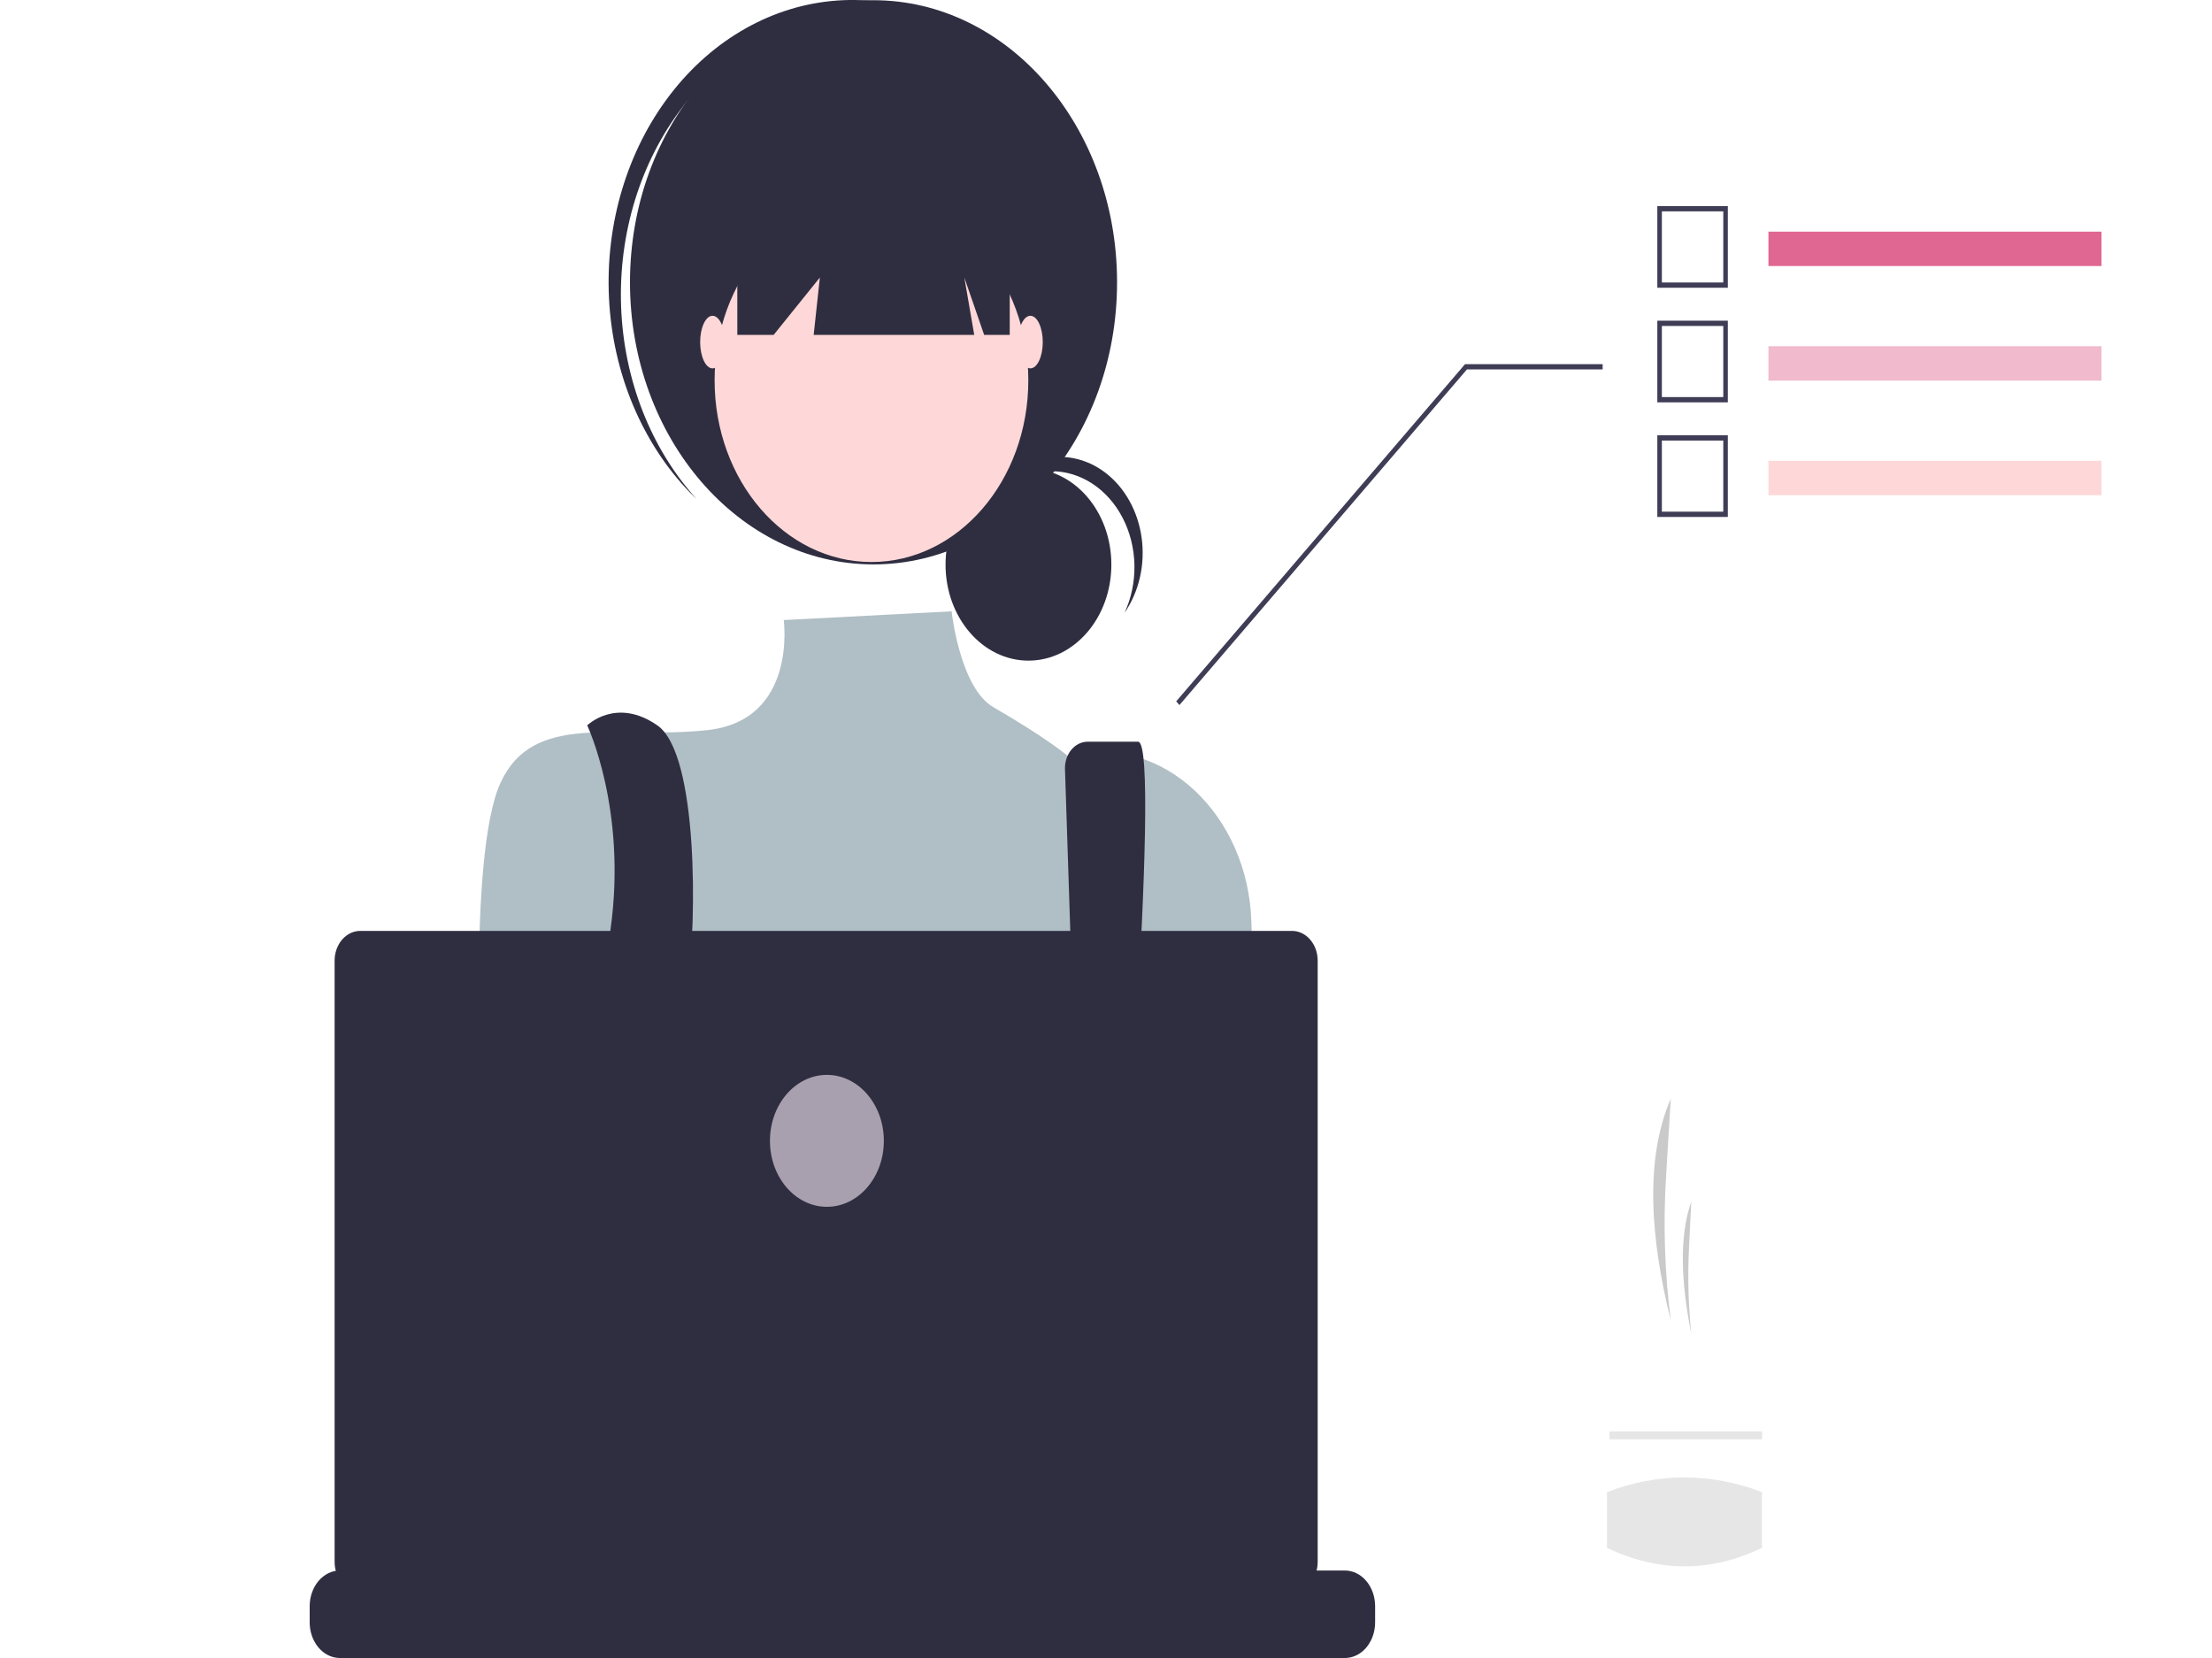 <svg width="619" height="464" viewBox="0 0 619 464" fill="none" xmlns="http://www.w3.org/2000/svg">
<g clip-path="url(#clip0_9_157)">
<path d="M467.545 369.502C465.85 356.279 465.402 342.881 466.209 329.546L467.545 307.476C460.187 324.434 461.85 346.753 467.545 369.502V369.502Z" fill="#CACACA"/>
<path d="M473.282 373.194C472.466 365.304 472.251 357.345 472.639 349.411L473.282 336.274C469.742 346.368 470.542 359.653 473.282 373.194Z" fill="#CACACA"/>
<path d="M493.103 400.591H450.394V402.806H493.103V400.591Z" fill="#E6E6E6"/>
<path d="M493.046 433.187C478.754 440.038 464.307 440.114 449.699 433.187V417.581C463.762 412.11 478.983 412.11 493.046 417.581V433.187Z" fill="#E6E6E6"/>
<path d="M287.798 184.883C300.612 184.883 310.999 172.85 310.999 158.008C310.999 143.165 300.612 131.133 287.798 131.133C274.985 131.133 264.598 143.165 264.598 158.008C264.598 172.85 274.985 184.883 287.798 184.883Z" fill="#2F2E41"/>
<path d="M294.262 131.873C298.277 131.873 302.223 133.081 305.715 135.377C309.207 137.674 312.124 140.98 314.182 144.974C316.241 148.967 317.369 153.511 317.457 158.161C317.545 162.811 316.59 167.408 314.686 171.502C316.697 168.587 318.162 165.218 318.987 161.611C319.813 158.004 319.98 154.237 319.48 150.55C318.979 146.864 317.82 143.338 316.078 140.199C314.336 137.06 312.049 134.375 309.362 132.317C306.675 130.258 303.647 128.87 300.471 128.242C297.295 127.614 294.041 127.759 290.917 128.668C287.792 129.577 284.865 131.23 282.323 133.522C279.78 135.814 277.677 138.694 276.149 141.979C278.317 138.825 281.072 136.278 284.208 134.528C287.345 132.779 290.781 131.871 294.262 131.873Z" fill="#2F2E41"/>
<path d="M244.444 157.951C282.084 157.951 312.596 122.606 312.596 79.006C312.596 35.406 282.084 0.061 244.444 0.061C206.805 0.061 176.293 35.406 176.293 79.006C176.293 122.606 206.805 157.951 244.444 157.951Z" fill="#2F2E41"/>
<path d="M190.956 30.025C202.7 14.727 219.114 5.312 236.737 3.768C254.359 2.223 271.81 8.67 285.406 21.748C284.849 21.134 284.297 20.515 283.718 19.919C270.208 6.019 252.485 -1.097 234.447 0.135C216.408 1.368 199.531 10.848 187.525 26.492C175.519 42.135 169.368 62.662 170.425 83.558C171.481 104.453 179.658 124.008 193.158 137.922C193.737 138.518 194.332 139.08 194.923 139.649C182.119 125.539 174.547 106.219 173.807 85.766C173.067 65.313 179.216 45.326 190.956 30.025Z" fill="#2F2E41"/>
<path d="M243.867 157.282C268.109 157.282 287.761 134.517 287.761 106.436C287.761 78.355 268.109 55.59 243.867 55.59C219.625 55.59 199.973 78.355 199.973 106.436C199.973 134.517 219.625 157.282 243.867 157.282Z" fill="#FED8D8"/>
<path d="M266.29 171.085L219.317 173.531C219.317 173.531 223.238 201.67 197.825 204.346C172.413 207.023 149.31 198.994 140.069 219.065C130.828 239.136 134.811 310.602 134.811 310.602C134.811 310.602 152.138 382.857 165.999 393.561C179.861 404.265 301.148 389.547 301.148 389.547L351.907 315.305L350.188 258.049C349.29 228.151 325.724 205.703 300.343 211.236C299.845 211.344 299.343 211.461 298.838 211.587C298.838 211.587 293.262 206.759 277.963 197.898C268.607 192.48 266.29 171.085 266.29 171.085Z" fill="#B0BEC5"/>
<path d="M164.327 203.008C164.327 203.008 175.491 226.473 170.87 259.925C166.25 293.376 185.636 364.124 185.636 364.124L199.498 360.11C199.498 360.11 190.257 290.531 192.567 274.475C194.877 258.418 195.515 211.037 183.964 203.008C172.413 194.98 164.327 203.008 164.327 203.008Z" fill="#2F2E41"/>
<path d="M298.025 215.312L302.88 363.455L312.121 370.145C312.121 370.145 325.405 207.573 318.474 207.573H304.372C303.538 207.573 302.711 207.763 301.94 208.133C301.169 208.503 300.468 209.045 299.878 209.729C299.288 210.413 298.82 211.224 298.5 212.117C298.181 213.011 298.017 213.968 298.017 214.935C298.017 215.061 298.019 215.186 298.025 215.312Z" fill="#2F2E41"/>
<path d="M191.989 360.779C195.179 360.779 197.765 357.784 197.765 354.089C197.765 350.394 195.179 347.398 191.989 347.398C188.8 347.398 186.214 350.394 186.214 354.089C186.214 357.784 188.8 360.779 191.989 360.779Z" fill="#A9A0AF"/>
<path d="M307.501 367.469C310.691 367.469 313.276 364.474 313.276 360.779C313.276 357.084 310.691 354.089 307.501 354.089C304.311 354.089 301.725 357.084 301.725 360.779C301.725 364.474 304.311 367.469 307.501 367.469Z" fill="#A9A0AF"/>
<path d="M206.326 42.878V93.724H216.491L229.428 77.668L227.696 93.724H272.629L269.857 77.668L275.401 93.724H282.563V42.878H206.326Z" fill="#2F2E41"/>
<path d="M199.395 103.091C201.309 103.091 202.86 99.796 202.86 95.732C202.86 91.667 201.309 88.373 199.395 88.373C197.481 88.373 195.93 91.667 195.93 95.732C195.93 99.796 197.481 103.091 199.395 103.091Z" fill="#FED8D8"/>
<path d="M288.339 103.091C290.253 103.091 291.804 99.796 291.804 95.732C291.804 91.667 290.253 88.373 288.339 88.373C286.425 88.373 284.874 91.667 284.874 95.732C284.874 99.796 286.425 103.091 288.339 103.091Z" fill="#FED8D8"/>
<path d="M384.812 449.504V454.016C384.814 455.255 384.619 456.483 384.238 457.637C384.069 458.151 383.865 458.648 383.628 459.123C382.877 460.61 381.812 461.842 380.537 462.697C379.261 463.552 377.82 464.001 376.353 464H95.118C93.652 464.001 92.21 463.552 90.935 462.697C89.66 461.842 88.594 460.61 87.844 459.123C87.606 458.648 87.402 458.151 87.233 457.637C86.852 456.483 86.658 455.255 86.66 454.016V449.504C86.66 448.193 86.878 446.895 87.303 445.684C87.727 444.473 88.35 443.372 89.135 442.445C89.92 441.518 90.852 440.783 91.878 440.281C92.904 439.779 94.003 439.52 95.114 439.52H111.329V437.416C111.329 437.362 111.338 437.308 111.356 437.257C111.373 437.207 111.399 437.161 111.432 437.122C111.464 437.084 111.503 437.053 111.546 437.032C111.589 437.011 111.634 437 111.681 437H120.14C120.233 437 120.323 437.043 120.389 437.121C120.455 437.199 120.492 437.305 120.493 437.415V439.52H125.777V437.416C125.776 437.362 125.785 437.308 125.803 437.257C125.821 437.207 125.847 437.161 125.879 437.122C125.912 437.084 125.951 437.053 125.993 437.032C126.036 437.011 126.082 437 126.128 437H134.587C134.681 437 134.77 437.043 134.837 437.121C134.903 437.199 134.94 437.305 134.94 437.415V439.52H140.23V437.416C140.23 437.362 140.239 437.308 140.257 437.257C140.275 437.207 140.3 437.161 140.333 437.122C140.366 437.084 140.404 437.053 140.447 437.032C140.49 437.011 140.536 437 140.582 437H149.041C149.135 437 149.224 437.043 149.29 437.121C149.356 437.199 149.394 437.305 149.394 437.415V439.52H154.678V437.416C154.678 437.362 154.687 437.308 154.704 437.257C154.722 437.207 154.748 437.161 154.781 437.122C154.813 437.084 154.852 437.053 154.895 437.032C154.937 437.011 154.983 437 155.029 437H163.489C163.582 437 163.672 437.043 163.738 437.121C163.804 437.199 163.841 437.305 163.841 437.415V439.52H169.125V437.416C169.125 437.362 169.134 437.308 169.152 437.257C169.17 437.207 169.195 437.161 169.228 437.122C169.261 437.084 169.299 437.053 169.342 437.032C169.385 437.011 169.431 437 169.477 437H177.936C178.03 437 178.119 437.044 178.185 437.121C178.251 437.199 178.289 437.305 178.289 437.415V439.52H183.579V437.416C183.579 437.362 183.588 437.308 183.606 437.257C183.623 437.207 183.649 437.161 183.682 437.122C183.715 437.084 183.753 437.053 183.796 437.032C183.839 437.011 183.884 437 183.931 437H192.39C192.483 437 192.573 437.044 192.639 437.121C192.705 437.199 192.743 437.305 192.743 437.415V439.52H198.027V437.416C198.027 437.362 198.036 437.308 198.053 437.257C198.071 437.207 198.097 437.161 198.129 437.122C198.162 437.084 198.201 437.053 198.244 437.032C198.286 437.011 198.332 437 198.378 437H264.634C264.68 437 264.726 437.011 264.769 437.031C264.811 437.052 264.85 437.083 264.883 437.121C264.916 437.16 264.942 437.206 264.96 437.256C264.977 437.306 264.987 437.36 264.987 437.415V439.52H270.277V437.416C270.277 437.362 270.286 437.308 270.303 437.257C270.321 437.207 270.347 437.161 270.38 437.122C270.412 437.084 270.451 437.053 270.494 437.032C270.536 437.011 270.582 437 270.628 437H279.088C279.181 437.001 279.27 437.045 279.336 437.123C279.402 437.201 279.44 437.306 279.44 437.416V439.52H284.724V437.416C284.724 437.362 284.733 437.308 284.751 437.257C284.769 437.207 284.794 437.161 284.827 437.122C284.86 437.084 284.899 437.053 284.941 437.032C284.984 437.011 285.03 437 285.076 437H293.535C293.581 437 293.627 437.011 293.67 437.031C293.713 437.052 293.752 437.083 293.784 437.121C293.817 437.16 293.843 437.206 293.861 437.256C293.879 437.306 293.888 437.36 293.888 437.415V439.52H299.172V437.416C299.172 437.362 299.181 437.308 299.199 437.257C299.216 437.207 299.242 437.161 299.275 437.122C299.307 437.084 299.346 437.053 299.389 437.032C299.431 437.011 299.477 437 299.523 437H307.983C308.029 437 308.075 437.011 308.118 437.031C308.16 437.052 308.199 437.083 308.232 437.121C308.265 437.16 308.291 437.206 308.308 437.256C308.326 437.306 308.335 437.36 308.335 437.415V439.52H313.626V437.416C313.626 437.362 313.635 437.308 313.652 437.257C313.67 437.207 313.696 437.161 313.728 437.122C313.761 437.084 313.8 437.053 313.843 437.032C313.885 437.011 313.931 437 313.977 437H322.437C322.529 437.002 322.618 437.046 322.682 437.124C322.747 437.202 322.783 437.307 322.783 437.416V439.52H328.073V437.416C328.073 437.362 328.082 437.308 328.1 437.257C328.117 437.207 328.143 437.161 328.176 437.122C328.209 437.084 328.247 437.053 328.29 437.032C328.333 437.011 328.379 437 328.425 437H336.884C336.93 437 336.976 437.011 337.019 437.031C337.062 437.052 337.1 437.083 337.133 437.121C337.166 437.16 337.192 437.206 337.21 437.256C337.228 437.306 337.237 437.36 337.237 437.415V439.52H342.521V437.416C342.521 437.362 342.53 437.308 342.547 437.257C342.565 437.207 342.591 437.161 342.623 437.122C342.656 437.084 342.695 437.053 342.738 437.032C342.78 437.011 342.826 437 342.872 437H351.332C351.378 437 351.424 437.011 351.466 437.032C351.509 437.052 351.548 437.083 351.581 437.121C351.613 437.16 351.639 437.206 351.657 437.256C351.675 437.306 351.684 437.36 351.684 437.415V439.52H376.353C378.596 439.52 380.747 440.57 382.333 442.442C383.919 444.313 384.811 446.851 384.812 449.499L384.812 449.504Z" fill="#2F2E41"/>
<path d="M361.56 260.518H100.814C99.871 260.518 98.938 260.733 98.067 261.151C97.196 261.569 96.405 262.181 95.739 262.953C95.072 263.725 94.544 264.641 94.183 265.65C93.822 266.659 93.637 267.74 93.637 268.832V437.122C93.637 439.327 94.393 441.442 95.739 443.001C97.085 444.56 98.91 445.436 100.814 445.436H361.56C363.463 445.436 365.289 444.56 366.634 443.001C367.98 441.442 368.736 439.327 368.736 437.122V268.832C368.736 266.627 367.98 264.512 366.634 262.953C365.289 261.394 363.463 260.518 361.56 260.518Z" fill="#2F2E41"/>
<path d="M231.396 337.733C240.197 337.733 247.332 329.468 247.332 319.273C247.332 309.077 240.197 300.812 231.396 300.812C222.594 300.812 215.459 309.077 215.459 319.273C215.459 329.468 222.594 337.733 231.396 337.733Z" fill="#A9A0AF"/>
<path d="M330.05 197.316L410.5 103.389H448.481V101.912H409.968L409.781 102.131L329.143 196.278L330.05 197.316Z" fill="#3F3D56"/>
<path d="M588.083 64.826H494.873V74.448H588.083V64.826Z" fill="#E06792"/>
<path d="M483.512 80.531H463.78V57.673H483.512V80.531ZM465.055 79.054H482.238V59.15H465.055L465.055 79.054Z" fill="#3F3D56"/>
<path d="M588.083 96.897H494.873V106.519H588.083V96.897Z" fill="#E06792" fill-opacity="0.45"/>
<path d="M483.512 112.602H463.78V89.745H483.512V112.602ZM465.055 111.125H482.238V91.222H465.055L465.055 111.125Z" fill="#3F3D56"/>
<path d="M588.083 128.968H494.873V138.59H588.083V128.968Z" fill="#FED8D8"/>
<path d="M483.512 144.673H463.78V121.816H483.512V144.673ZM465.055 143.196H482.238V123.292H465.055L465.055 143.196Z" fill="#3F3D56"/>
</g>
<defs>
<clipPath id="clip0_9_157">
<rect width="619" height="464" fill="white"/>
</clipPath>
</defs>
</svg>
